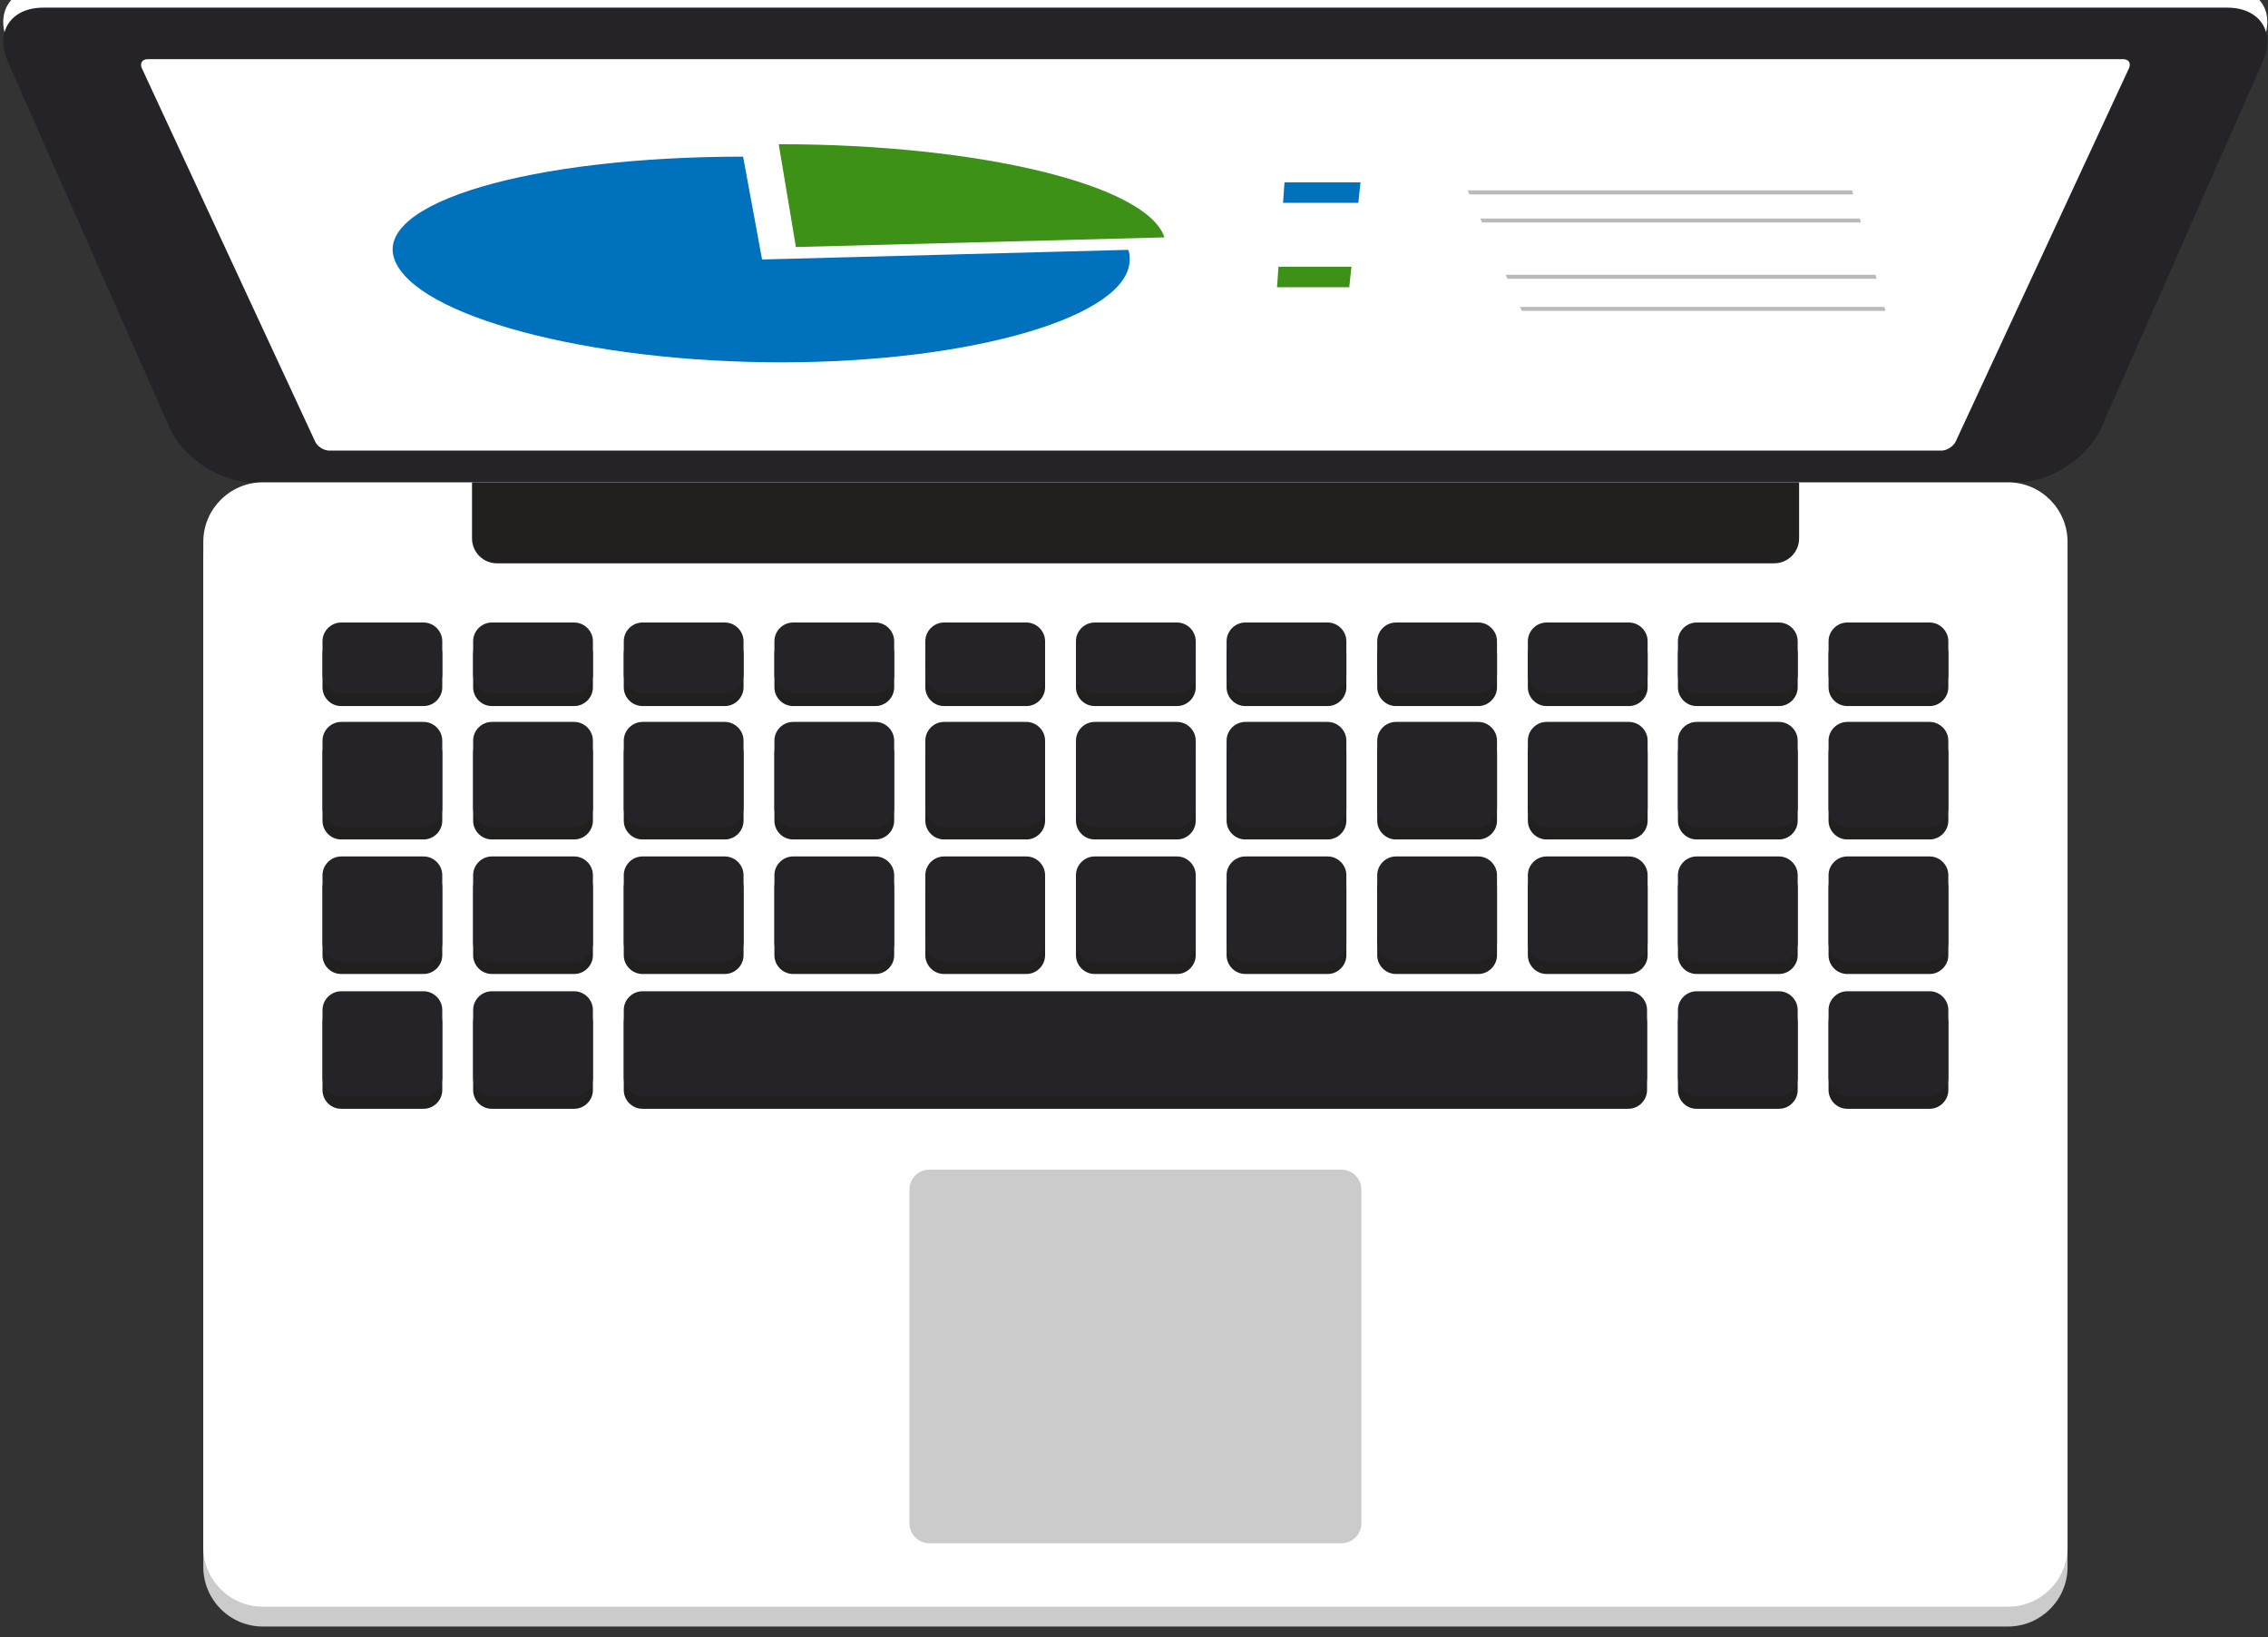 <?xml version="1.0" encoding="UTF-8" standalone="no"?>
<svg width="801px" height="578px" viewBox="0 0 801 578" version="1.1" xmlns="http://www.w3.org/2000/svg" xmlns:xlink="http://www.w3.org/1999/xlink" xmlns:sketch="http://www.bohemiancoding.com/sketch/ns">
    <rect x="0" y="0" width="801" height="578" fill="#333333" stroke="none"/>
    <!-- Generator: Sketch 3.1.1 (8761) - http://www.bohemiancoding.com/sketch -->
    <title>Untitled 6</title>
    <desc>Created with Sketch.</desc>
    <defs></defs>
    <g id="Page-1" stroke="none" stroke-width="1" fill="none" fill-rule="evenodd" sketch:type="MSPage">
        <g id="herounit" sketch:type="MSLayerGroup" transform="translate(1, -4)">
            <g id="Group" sketch:type="MSShapeGroup">
                <path d="M741.1,148 C736.4,158.6 723.1,167.2 711.6,167.2 L88.4,167.2 C76.8,167.2 63.6,158.5 58.9,148 L1.8,18.9 C-2.9,8.3 2.8,-0.3 14.3,-0.3 L785.6,-0.3 C797.2,-0.3 802.8,8.3 798.1,18.9 L741.1,148 L741.1,148 Z" id="Shape" fill="#FFFFFF"></path>
                <path d="M741.1,155.1 C736.4,165.7 723.1,174.3 711.6,174.3 L88.4,174.3 C76.8,174.3 63.6,165.7 58.9,155.1 L1.8,25.9 C-2.9,15.3 2.8,6.7 14.3,6.7 L785.6,6.7 C797.2,6.7 802.8,15.4 798.1,25.9 L741.1,155.1 L741.1,155.1 Z" id="Shape" fill="#252328"></path>
                <path d="M689.7,159.9 C688.9,161.6 686.6,163.1 684.7,163.1 L115.3,163.1 C113.4,163.1 111.1,161.7 110.3,159.9 L49.1,28.1 C48.3,26.4 49.2,24.9 51.1,24.9 L748.9,24.9 C750.8,24.9 751.7,26.3 750.9,28.1 L689.7,159.9 L689.7,159.9 Z" id="Shape" fill="#FFFFFF"></path>
                <path d="M729.2,557.3 C729.2,568.9 719.7,578.3 708.2,578.3 L91.8,578.3 C80.2,578.3 70.8,568.8 70.8,557.3 L70.8,202.3 C70.8,190.7 80.3,181.3 91.8,181.3 L708.2,181.3 C719.8,181.3 729.2,190.8 729.2,202.3 L729.2,557.3 L729.2,557.3 Z" id="Shape" fill="#CCCBCB"></path>
                <path d="M729.2,550.3 C729.2,561.9 719.7,571.3 708.2,571.3 L91.8,571.3 C80.2,571.3 70.8,561.8 70.8,550.3 L70.8,195.3 C70.8,183.7 80.3,174.3 91.8,174.3 L708.2,174.3 C719.8,174.3 729.2,183.8 729.2,195.3 L729.2,550.3 L729.2,550.3 Z" id="Shape" fill="#FFFFFF"></path>
                <g transform="translate(113, 224)" id="Shape">
                    <path d="M42.2,164.9 C42.2,168.5 39.2,171.5 35.6,171.5 L6.5,171.5 C2.8,171.5 -0.1,168.5 -0.1,164.9 L-0.1,141 C-0.1,137.4 2.9,134.4 6.5,134.4 L35.6,134.4 C39.2,134.4 42.2,137.4 42.2,141 L42.2,164.9 L42.2,164.9 Z" fill="#221F1F"></path>
                    <path d="M95.4,164.9 C95.4,168.5 92.4,171.5 88.8,171.5 L59.7,171.5 C56,171.5 53.1,168.5 53.1,164.9 L53.1,141 C53.1,137.4 56.1,134.4 59.7,134.4 L88.8,134.4 C92.4,134.4 95.4,137.4 95.4,141 L95.4,164.9 L95.4,164.9 Z" fill="#221F1F"></path>
                    <path d="M467.7,164.9 C467.7,168.5 464.7,171.5 461.1,171.5 L112.9,171.5 C109.3,171.5 106.3,168.5 106.3,164.9 L106.3,141 C106.3,137.4 109.3,134.4 112.9,134.4 L461.1,134.4 C464.7,134.4 467.7,137.4 467.7,141 L467.7,164.9 L467.7,164.9 Z" fill="#221F1F"></path>
                    <path d="M520.9,164.9 C520.9,168.5 517.9,171.5 514.3,171.5 L485.2,171.5 C481.5,171.5 478.6,168.5 478.6,164.9 L478.6,141 C478.6,137.4 481.6,134.4 485.2,134.4 L514.3,134.4 C517.9,134.4 520.9,137.4 520.9,141 L520.9,164.9 L520.9,164.9 Z" fill="#221F1F"></path>
                    <path d="M574.1,164.9 C574.1,168.5 571.1,171.5 567.5,171.5 L538.4,171.5 C534.8,171.5 531.8,168.5 531.8,164.9 L531.8,141 C531.8,137.4 534.8,134.4 538.4,134.4 L567.5,134.4 C571.1,134.4 574.1,137.4 574.1,141 L574.1,164.9 L574.1,164.9 Z" fill="#221F1F"></path>
                    <path d="M42.2,160.5 C42.2,164.1 39.2,167.1 35.6,167.1 L6.5,167.1 C2.8,167.1 -0.1,164.1 -0.1,160.5 L-0.1,136.6 C-0.1,133 2.9,130 6.5,130 L35.6,130 C39.2,130 42.2,133 42.2,136.6 L42.2,160.5 L42.2,160.5 Z" fill="#252328"></path>
                    <path d="M95.4,160.5 C95.4,164.1 92.4,167.1 88.8,167.1 L59.7,167.1 C56,167.1 53.1,164.1 53.1,160.5 L53.1,136.6 C53.1,133 56.1,130 59.7,130 L88.8,130 C92.4,130 95.4,133 95.4,136.6 L95.4,160.5 L95.4,160.5 Z" fill="#252328"></path>
                    <path d="M467.7,160.5 C467.7,164.1 464.7,167.1 461.1,167.1 L112.9,167.1 C109.3,167.1 106.3,164.1 106.3,160.5 L106.3,136.6 C106.3,133 109.3,130 112.9,130 L461.1,130 C464.7,130 467.7,133 467.7,136.6 L467.7,160.5 L467.7,160.5 Z" fill="#252328"></path>
                    <path d="M520.9,160.5 C520.9,164.1 517.9,167.1 514.3,167.1 L485.2,167.1 C481.5,167.1 478.6,164.1 478.6,160.5 L478.6,136.6 C478.6,133 481.6,130 485.2,130 L514.3,130 C517.9,130 520.9,133 520.9,136.6 L520.9,160.5 L520.9,160.5 Z" fill="#252328"></path>
                    <path d="M574.1,160.5 C574.1,164.1 571.1,167.1 567.5,167.1 L538.4,167.1 C534.8,167.1 531.8,164.1 531.8,160.5 L531.8,136.6 C531.8,133 534.8,130 538.4,130 L567.5,130 C571.1,130 574.1,133 574.1,136.6 L574.1,160.5 L574.1,160.5 Z" fill="#252328"></path>
                    <g transform="translate(0, 4)" fill="#221F1F">
                        <path d="M42.2,18.7 C42.2,22.3 39.2,25.3 35.6,25.3 L6.5,25.3 C2.8,25.3 -0.1,22.3 -0.1,18.7 L-0.1,6.9 C-0.1,3.3 2.9,0.3 6.5,0.3 L35.6,0.3 C39.2,0.3 42.2,3.3 42.2,6.9 L42.2,18.7 L42.2,18.7 Z"></path>
                        <path d="M95.4,18.7 C95.4,22.3 92.4,25.3 88.8,25.3 L59.7,25.3 C56.1,25.3 53.1,22.3 53.1,18.7 L53.1,6.9 C53.1,3.3 56.1,0.3 59.7,0.3 L88.8,0.3 C92.4,0.3 95.4,3.3 95.4,6.9 L95.4,18.7 L95.4,18.7 Z"></path>
                        <path d="M148.6,18.7 C148.6,22.3 145.6,25.3 142,25.3 L112.9,25.3 C109.3,25.3 106.3,22.3 106.3,18.7 L106.3,6.9 C106.3,3.3 109.3,0.3 112.9,0.3 L142,0.3 C145.6,0.3 148.6,3.3 148.6,6.9 L148.6,18.7 L148.6,18.7 Z"></path>
                        <path d="M201.8,18.7 C201.8,22.3 198.8,25.3 195.2,25.3 L166.1,25.3 C162.5,25.3 159.5,22.3 159.5,18.7 L159.5,6.9 C159.5,3.3 162.5,0.3 166.1,0.3 L195.2,0.3 C198.8,0.3 201.8,3.3 201.8,6.9 L201.8,18.7 L201.8,18.7 Z"></path>
                        <path d="M255.1,18.7 C255.1,22.3 252.1,25.3 248.5,25.3 L219.4,25.3 C215.8,25.3 212.8,22.3 212.8,18.7 L212.8,6.9 C212.8,3.3 215.8,0.3 219.4,0.3 L248.5,0.3 C252.1,0.3 255.1,3.3 255.1,6.9 L255.1,18.7 L255.1,18.7 Z"></path>
                        <path d="M308.3,18.7 C308.3,22.3 305.3,25.3 301.7,25.3 L272.6,25.3 C269,25.3 266,22.3 266,18.7 L266,6.9 C266,3.3 269,0.3 272.6,0.3 L301.7,0.3 C305.4,0.3 308.3,3.3 308.3,6.9 L308.3,18.7 L308.3,18.7 Z"></path>
                        <path d="M361.5,18.7 C361.5,22.3 358.5,25.3 354.9,25.3 L325.8,25.3 C322.2,25.3 319.2,22.3 319.2,18.7 L319.2,6.9 C319.2,3.3 322.2,0.3 325.8,0.3 L354.9,0.3 C358.5,0.3 361.5,3.3 361.5,6.9 L361.5,18.7 L361.5,18.7 Z"></path>
                        <path d="M414.7,18.7 C414.7,22.3 411.7,25.3 408.1,25.3 L379,25.3 C375.4,25.3 372.4,22.3 372.4,18.7 L372.4,6.9 C372.4,3.3 375.4,0.3 379,0.3 L408.1,0.3 C411.7,0.3 414.7,3.3 414.7,6.9 L414.7,18.7 L414.7,18.7 Z"></path>
                        <path d="M467.9,18.7 C467.9,22.3 464.9,25.3 461.3,25.3 L432.2,25.3 C428.6,25.3 425.6,22.3 425.6,18.7 L425.6,6.9 C425.6,3.3 428.6,0.3 432.2,0.3 L461.3,0.3 C464.9,0.3 467.9,3.3 467.9,6.9 L467.9,18.7 L467.9,18.7 Z"></path>
                        <path d="M520.9,18.7 C520.9,22.3 517.9,25.3 514.3,25.3 L485.2,25.3 C481.6,25.3 478.6,22.3 478.6,18.7 L478.6,6.9 C478.6,3.3 481.6,0.3 485.2,0.3 L514.3,0.3 C517.9,0.3 520.9,3.3 520.9,6.9 L520.9,18.7 L520.9,18.7 Z"></path>
                        <path d="M574.1,18.7 C574.1,22.3 571.1,25.3 567.5,25.3 L538.4,25.3 C534.8,25.3 531.8,22.3 531.8,18.7 L531.8,6.9 C531.8,3.3 534.8,0.3 538.4,0.3 L567.5,0.3 C571.1,0.3 574.1,3.3 574.1,6.9 L574.1,18.7 L574.1,18.7 Z"></path>
                    </g>
                    <g fill="#252328">
                        <path d="M42.2,18.2 C42.2,21.8 39.2,24.8 35.6,24.8 L6.5,24.8 C2.8,24.8 -0.1,21.8 -0.1,18.2 L-0.1,6.4 C-0.1,2.8 2.9,-0.2 6.5,-0.2 L35.6,-0.2 C39.2,-0.2 42.2,2.8 42.2,6.4 L42.2,18.2 L42.2,18.2 Z"></path>
                        <path d="M95.4,18.2 C95.4,21.8 92.4,24.8 88.8,24.8 L59.7,24.8 C56,24.8 53.1,21.8 53.1,18.2 L53.1,6.4 C53.1,2.8 56.1,-0.2 59.7,-0.2 L88.8,-0.2 C92.4,-0.2 95.4,2.8 95.4,6.4 L95.4,18.2 L95.4,18.2 Z"></path>
                        <path d="M148.6,18.2 C148.6,21.8 145.6,24.8 142,24.8 L112.9,24.8 C109.3,24.8 106.3,21.8 106.3,18.2 L106.3,6.4 C106.3,2.8 109.3,-0.2 112.9,-0.2 L142,-0.2 C145.6,-0.2 148.6,2.8 148.6,6.4 L148.6,18.2 L148.6,18.2 Z"></path>
                        <path d="M201.8,18.2 C201.8,21.8 198.8,24.8 195.2,24.8 L166.1,24.8 C162.5,24.8 159.5,21.8 159.5,18.2 L159.5,6.4 C159.5,2.8 162.5,-0.2 166.1,-0.2 L195.2,-0.2 C198.8,-0.2 201.8,2.8 201.8,6.4 L201.8,18.2 L201.8,18.2 Z"></path>
                        <path d="M255.1,18.2 C255.1,21.8 252.1,24.8 248.5,24.8 L219.4,24.8 C215.8,24.8 212.8,21.8 212.8,18.2 L212.8,6.4 C212.8,2.8 215.8,-0.2 219.4,-0.2 L248.5,-0.2 C252.1,-0.2 255.1,2.8 255.1,6.4 L255.1,18.2 L255.1,18.2 Z"></path>
                        <path d="M308.3,18.2 C308.3,21.8 305.3,24.8 301.7,24.8 L272.6,24.8 C269,24.8 266,21.8 266,18.2 L266,6.4 C266,2.8 269,-0.2 272.6,-0.2 L301.7,-0.2 C305.3,-0.2 308.3,2.8 308.3,6.4 L308.3,18.2 L308.3,18.2 Z"></path>
                        <path d="M361.5,18.2 C361.5,21.8 358.5,24.8 354.9,24.8 L325.8,24.8 C322.2,24.8 319.2,21.8 319.2,18.2 L319.2,6.4 C319.2,2.8 322.2,-0.2 325.8,-0.2 L354.9,-0.2 C358.5,-0.2 361.5,2.8 361.5,6.4 L361.5,18.2 L361.5,18.2 Z"></path>
                        <path d="M414.7,18.2 C414.7,21.8 411.7,24.8 408.1,24.8 L379,24.8 C375.4,24.8 372.4,21.8 372.4,18.2 L372.4,6.4 C372.4,2.8 375.4,-0.2 379,-0.2 L408.1,-0.2 C411.7,-0.2 414.7,2.8 414.7,6.4 L414.7,18.2 L414.7,18.2 Z"></path>
                        <path d="M467.9,18.2 C467.9,21.8 464.9,24.8 461.3,24.8 L432.2,24.8 C428.6,24.8 425.6,21.8 425.6,18.2 L425.6,6.4 C425.6,2.8 428.6,-0.2 432.2,-0.2 L461.3,-0.2 C464.9,-0.2 467.9,2.8 467.9,6.4 L467.9,18.2 L467.9,18.2 Z"></path>
                        <path d="M520.9,18.2 C520.9,21.8 517.9,24.8 514.3,24.8 L485.2,24.8 C481.5,24.8 478.6,21.8 478.6,18.2 L478.6,6.4 C478.6,2.8 481.6,-0.2 485.2,-0.2 L514.3,-0.2 C517.9,-0.2 520.9,2.8 520.9,6.4 L520.9,18.2 L520.9,18.2 Z"></path>
                        <path d="M574.1,18.2 C574.1,21.8 571.1,24.8 567.5,24.8 L538.4,24.8 C534.8,24.8 531.8,21.8 531.8,18.2 L531.8,6.4 C531.8,2.8 534.8,-0.2 538.4,-0.2 L567.5,-0.2 C571.1,-0.2 574.1,2.8 574.1,6.4 L574.1,18.2 L574.1,18.2 Z"></path>
                    </g>
                    <g transform="translate(0, 39)" fill="#221F1F">
                        <path d="M42.2,30.8 C42.2,34.4 39.2,37.4 35.6,37.4 L6.5,37.4 C2.8,37.4 -0.1,34.4 -0.1,30.8 L-0.1,6.9 C-0.1,3.3 2.9,0.3 6.5,0.3 L35.6,0.3 C39.2,0.3 42.2,3.3 42.2,6.9 L42.2,30.8 L42.2,30.8 Z"></path>
                        <path d="M95.4,30.8 C95.4,34.4 92.4,37.4 88.8,37.4 L59.7,37.4 C56.1,37.4 53.1,34.4 53.1,30.8 L53.1,6.9 C53.1,3.3 56.1,0.3 59.7,0.3 L88.8,0.3 C92.4,0.3 95.4,3.3 95.4,6.9 L95.4,30.8 L95.4,30.8 Z"></path>
                        <path d="M148.6,30.8 C148.6,34.4 145.6,37.4 142,37.4 L112.9,37.4 C109.3,37.4 106.3,34.4 106.3,30.8 L106.3,6.9 C106.3,3.3 109.3,0.3 112.9,0.3 L142,0.3 C145.6,0.3 148.6,3.3 148.6,6.9 L148.6,30.8 L148.6,30.8 Z"></path>
                        <path d="M201.8,30.8 C201.8,34.4 198.8,37.4 195.2,37.4 L166.1,37.4 C162.5,37.4 159.5,34.4 159.5,30.8 L159.5,6.9 C159.5,3.3 162.5,0.3 166.1,0.3 L195.2,0.3 C198.8,0.3 201.8,3.3 201.8,6.9 L201.8,30.8 L201.8,30.8 Z"></path>
                        <path d="M255.1,30.8 C255.1,34.4 252.1,37.4 248.5,37.4 L219.4,37.4 C215.8,37.4 212.8,34.4 212.8,30.8 L212.8,6.9 C212.8,3.3 215.8,0.3 219.4,0.3 L248.5,0.3 C252.1,0.3 255.1,3.3 255.1,6.9 L255.1,30.8 L255.1,30.8 Z"></path>
                        <path d="M308.3,30.8 C308.3,34.4 305.3,37.4 301.7,37.4 L272.6,37.4 C269,37.4 266,34.4 266,30.8 L266,6.9 C266,3.3 269,0.3 272.6,0.3 L301.7,0.3 C305.4,0.3 308.3,3.3 308.3,6.9 L308.3,30.8 L308.3,30.8 Z"></path>
                        <path d="M361.5,30.8 C361.5,34.4 358.5,37.4 354.9,37.4 L325.8,37.4 C322.2,37.4 319.2,34.4 319.2,30.8 L319.2,6.9 C319.2,3.3 322.2,0.3 325.8,0.3 L354.9,0.3 C358.5,0.3 361.5,3.3 361.5,6.9 L361.5,30.8 L361.5,30.8 Z"></path>
                        <path d="M414.7,30.8 C414.7,34.4 411.7,37.4 408.1,37.4 L379,37.4 C375.4,37.4 372.4,34.4 372.4,30.8 L372.4,6.9 C372.4,3.3 375.4,0.3 379,0.3 L408.1,0.3 C411.7,0.3 414.7,3.3 414.7,6.9 L414.7,30.8 L414.7,30.8 Z"></path>
                        <path d="M467.9,30.8 C467.9,34.4 464.9,37.4 461.3,37.4 L432.2,37.4 C428.6,37.4 425.6,34.4 425.6,30.8 L425.6,6.9 C425.6,3.3 428.6,0.3 432.2,0.3 L461.3,0.3 C464.9,0.3 467.9,3.3 467.9,6.9 L467.9,30.8 L467.9,30.8 Z"></path>
                        <path d="M520.9,30.8 C520.9,34.4 517.9,37.4 514.3,37.4 L485.2,37.4 C481.6,37.4 478.6,34.4 478.6,30.8 L478.6,6.9 C478.6,3.3 481.6,0.3 485.2,0.3 L514.3,0.3 C517.9,0.3 520.9,3.3 520.9,6.9 L520.9,30.8 L520.9,30.8 Z"></path>
                        <path d="M574.1,30.8 C574.1,34.4 571.1,37.4 567.5,37.4 L538.4,37.4 C534.8,37.4 531.8,34.4 531.8,30.8 L531.8,6.9 C531.8,3.3 534.8,0.3 538.4,0.3 L567.5,0.3 C571.1,0.3 574.1,3.3 574.1,6.9 L574.1,30.8 L574.1,30.8 Z"></path>
                    </g>
                    <g transform="translate(0, 35)" fill="#252328">
                        <path d="M42.2,30.4 C42.2,34 39.2,37 35.6,37 L6.5,37 C2.8,37 -0.1,34 -0.1,30.4 L-0.1,6.5 C-0.1,2.9 2.9,-0.1 6.5,-0.1 L35.6,-0.1 C39.2,-0.1 42.2,2.9 42.2,6.5 L42.2,30.4 L42.2,30.4 Z"></path>
                        <path d="M95.4,30.4 C95.4,34 92.4,37 88.8,37 L59.7,37 C56,37 53.1,34 53.1,30.4 L53.1,6.5 C53.1,2.9 56.1,-0.1 59.7,-0.1 L88.8,-0.1 C92.4,-0.1 95.4,2.9 95.4,6.5 L95.4,30.4 L95.4,30.4 Z"></path>
                        <path d="M148.6,30.4 C148.6,34 145.6,37 142,37 L112.9,37 C109.3,37 106.3,34 106.3,30.4 L106.3,6.5 C106.3,2.9 109.3,-0.1 112.9,-0.1 L142,-0.1 C145.6,-0.1 148.6,2.9 148.6,6.5 L148.6,30.4 L148.6,30.4 Z"></path>
                        <path d="M201.8,30.4 C201.8,34 198.8,37 195.2,37 L166.1,37 C162.5,37 159.5,34 159.5,30.4 L159.5,6.5 C159.5,2.9 162.5,-0.1 166.1,-0.1 L195.2,-0.1 C198.8,-0.1 201.8,2.9 201.8,6.5 L201.8,30.4 L201.8,30.4 Z"></path>
                        <path d="M255.1,30.4 C255.1,34 252.1,37 248.5,37 L219.4,37 C215.8,37 212.8,34 212.8,30.4 L212.8,6.5 C212.8,2.9 215.8,-0.1 219.4,-0.1 L248.5,-0.1 C252.1,-0.1 255.1,2.9 255.1,6.5 L255.1,30.4 L255.1,30.4 Z"></path>
                        <path d="M308.3,30.4 C308.3,34 305.3,37 301.7,37 L272.6,37 C269,37 266,34 266,30.4 L266,6.5 C266,2.9 269,-0.1 272.6,-0.1 L301.7,-0.1 C305.3,-0.1 308.3,2.9 308.3,6.5 L308.3,30.4 L308.3,30.4 Z"></path>
                        <path d="M361.5,30.4 C361.5,34 358.5,37 354.9,37 L325.8,37 C322.2,37 319.2,34 319.2,30.4 L319.2,6.5 C319.2,2.9 322.2,-0.1 325.8,-0.1 L354.9,-0.1 C358.5,-0.1 361.5,2.9 361.5,6.5 L361.5,30.4 L361.5,30.4 Z"></path>
                        <path d="M414.7,30.4 C414.7,34 411.7,37 408.1,37 L379,37 C375.4,37 372.4,34 372.4,30.4 L372.4,6.5 C372.4,2.9 375.4,-0.1 379,-0.1 L408.1,-0.1 C411.7,-0.1 414.7,2.9 414.7,6.5 L414.7,30.4 L414.7,30.4 Z"></path>
                        <path d="M467.9,30.4 C467.9,34 464.9,37 461.3,37 L432.2,37 C428.6,37 425.6,34 425.6,30.4 L425.6,6.5 C425.6,2.9 428.6,-0.1 432.2,-0.1 L461.3,-0.1 C464.9,-0.1 467.9,2.9 467.9,6.5 L467.9,30.4 L467.9,30.4 Z"></path>
                        <path d="M520.9,30.4 C520.9,34 517.9,37 514.3,37 L485.2,37 C481.5,37 478.6,34 478.6,30.4 L478.6,6.5 C478.6,2.9 481.6,-0.1 485.2,-0.1 L514.3,-0.1 C517.9,-0.1 520.9,2.9 520.9,6.5 L520.9,30.4 L520.9,30.4 Z"></path>
                        <path d="M574.1,30.4 C574.1,34 571.1,37 567.5,37 L538.4,37 C534.8,37 531.8,34 531.8,30.4 L531.8,6.5 C531.8,2.9 534.8,-0.1 538.4,-0.1 L567.5,-0.1 C571.1,-0.1 574.1,2.9 574.1,6.5 L574.1,30.4 L574.1,30.4 Z"></path>
                    </g>
                    <g transform="translate(0, 87)" fill="#221F1F">
                        <path d="M42.2,30.3 C42.2,33.9 39.2,36.9 35.6,36.9 L6.5,36.9 C2.8,36.9 -0.1,33.9 -0.1,30.3 L-0.1,6.4 C-0.1,2.8 2.9,-0.2 6.5,-0.2 L35.6,-0.2 C39.2,-0.2 42.2,2.8 42.2,6.4 L42.2,30.3 L42.2,30.3 Z"></path>
                        <path d="M95.4,30.3 C95.4,33.9 92.4,36.9 88.8,36.9 L59.7,36.9 C56.1,36.9 53.1,33.9 53.1,30.3 L53.1,6.4 C53.1,2.8 56.1,-0.2 59.7,-0.2 L88.8,-0.2 C92.4,-0.2 95.4,2.8 95.4,6.4 L95.4,30.3 L95.4,30.3 Z"></path>
                        <path d="M148.6,30.3 C148.6,33.9 145.6,36.9 142,36.9 L112.9,36.9 C109.3,36.9 106.3,33.9 106.3,30.3 L106.3,6.4 C106.3,2.8 109.3,-0.2 112.9,-0.2 L142,-0.2 C145.6,-0.2 148.6,2.8 148.6,6.4 L148.6,30.3 L148.6,30.3 Z"></path>
                        <path d="M201.8,30.3 C201.8,33.9 198.8,36.9 195.2,36.9 L166.1,36.9 C162.5,36.9 159.5,33.9 159.5,30.3 L159.5,6.4 C159.5,2.8 162.5,-0.2 166.1,-0.2 L195.2,-0.2 C198.8,-0.2 201.8,2.8 201.8,6.4 L201.8,30.3 L201.8,30.3 Z"></path>
                        <path d="M255.1,30.3 C255.1,33.9 252.1,36.9 248.5,36.9 L219.4,36.9 C215.8,36.9 212.8,33.9 212.8,30.3 L212.8,6.4 C212.8,2.8 215.8,-0.2 219.4,-0.2 L248.5,-0.2 C252.1,-0.2 255.1,2.8 255.1,6.4 L255.1,30.3 L255.1,30.3 Z"></path>
                        <path d="M308.3,30.3 C308.3,33.9 305.3,36.9 301.7,36.9 L272.6,36.9 C269,36.9 266,33.9 266,30.3 L266,6.4 C266,2.8 269,-0.2 272.6,-0.2 L301.7,-0.2 C305.4,-0.2 308.3,2.8 308.3,6.4 L308.3,30.3 L308.3,30.3 Z"></path>
                        <path d="M361.5,30.3 C361.5,33.9 358.5,36.9 354.9,36.9 L325.8,36.9 C322.2,36.9 319.2,33.9 319.2,30.3 L319.2,6.4 C319.2,2.8 322.2,-0.2 325.8,-0.2 L354.9,-0.2 C358.5,-0.2 361.5,2.8 361.5,6.4 L361.5,30.3 L361.5,30.3 Z"></path>
                        <path d="M414.7,30.3 C414.7,33.9 411.7,36.9 408.1,36.9 L379,36.9 C375.4,36.9 372.4,33.9 372.4,30.3 L372.4,6.4 C372.4,2.8 375.4,-0.2 379,-0.2 L408.1,-0.2 C411.7,-0.2 414.7,2.8 414.7,6.4 L414.7,30.3 L414.7,30.3 Z"></path>
                        <path d="M467.9,30.3 C467.9,33.9 464.9,36.9 461.3,36.9 L432.2,36.9 C428.6,36.9 425.6,33.9 425.6,30.3 L425.6,6.4 C425.6,2.8 428.6,-0.2 432.2,-0.2 L461.3,-0.2 C464.9,-0.2 467.9,2.8 467.9,6.4 L467.9,30.3 L467.9,30.3 Z"></path>
                        <path d="M520.9,30.3 C520.9,33.9 517.9,36.9 514.3,36.9 L485.2,36.9 C481.6,36.9 478.6,33.9 478.6,30.3 L478.6,6.4 C478.6,2.8 481.6,-0.2 485.2,-0.2 L514.3,-0.2 C517.9,-0.2 520.9,2.8 520.9,6.4 L520.9,30.3 L520.9,30.3 Z"></path>
                        <path d="M574.1,30.3 C574.1,33.9 571.1,36.9 567.5,36.9 L538.4,36.9 C534.8,36.9 531.8,33.9 531.8,30.3 L531.8,6.4 C531.8,2.8 534.8,-0.2 538.4,-0.2 L567.5,-0.2 C571.1,-0.2 574.1,2.8 574.1,6.4 L574.1,30.3 L574.1,30.3 Z"></path>
                    </g>
                    <g transform="translate(0, 82)" fill="#252328">
                        <path d="M42.2,30.9 C42.2,34.5 39.2,37.5 35.6,37.5 L6.5,37.5 C2.8,37.5 -0.1,34.5 -0.1,30.9 L-0.1,7 C-0.1,3.4 2.9,0.4 6.5,0.4 L35.6,0.4 C39.2,0.4 42.2,3.4 42.2,7 L42.2,30.9 L42.2,30.9 Z"></path>
                        <path d="M95.4,30.9 C95.4,34.5 92.4,37.5 88.8,37.5 L59.7,37.5 C56,37.5 53.1,34.5 53.1,30.9 L53.1,7 C53.1,3.4 56.1,0.4 59.7,0.4 L88.8,0.4 C92.4,0.4 95.4,3.4 95.4,7 L95.4,30.9 L95.4,30.9 Z"></path>
                        <path d="M148.6,30.9 C148.6,34.5 145.6,37.5 142,37.5 L112.9,37.5 C109.3,37.5 106.3,34.5 106.3,30.9 L106.3,7 C106.3,3.4 109.3,0.4 112.9,0.4 L142,0.4 C145.6,0.4 148.6,3.4 148.6,7 L148.6,30.9 L148.6,30.9 Z"></path>
                        <path d="M201.8,30.9 C201.8,34.5 198.8,37.5 195.2,37.5 L166.1,37.5 C162.5,37.5 159.5,34.5 159.5,30.9 L159.5,7 C159.5,3.4 162.5,0.4 166.1,0.4 L195.2,0.4 C198.8,0.4 201.8,3.4 201.8,7 L201.8,30.9 L201.8,30.9 Z"></path>
                        <path d="M255.1,30.9 C255.1,34.5 252.1,37.5 248.5,37.5 L219.4,37.5 C215.8,37.5 212.8,34.5 212.8,30.9 L212.8,7 C212.8,3.4 215.8,0.4 219.4,0.4 L248.5,0.4 C252.1,0.4 255.1,3.4 255.1,7 L255.1,30.9 L255.1,30.9 Z"></path>
                        <path d="M308.3,30.9 C308.3,34.5 305.3,37.5 301.7,37.5 L272.6,37.5 C269,37.5 266,34.5 266,30.9 L266,7 C266,3.4 269,0.4 272.6,0.4 L301.7,0.4 C305.3,0.4 308.3,3.4 308.3,7 L308.3,30.9 L308.3,30.9 Z"></path>
                        <path d="M361.5,30.9 C361.5,34.5 358.5,37.5 354.9,37.5 L325.8,37.5 C322.2,37.5 319.2,34.5 319.2,30.9 L319.2,7 C319.2,3.4 322.2,0.4 325.8,0.4 L354.9,0.4 C358.5,0.4 361.5,3.4 361.5,7 L361.5,30.9 L361.5,30.9 Z"></path>
                        <path d="M414.7,30.9 C414.7,34.5 411.7,37.5 408.1,37.5 L379,37.5 C375.4,37.5 372.4,34.5 372.4,30.9 L372.4,7 C372.4,3.4 375.4,0.4 379,0.4 L408.1,0.4 C411.7,0.4 414.7,3.4 414.7,7 L414.7,30.9 L414.7,30.9 Z"></path>
                        <path d="M467.9,30.9 C467.9,34.5 464.9,37.5 461.3,37.5 L432.2,37.5 C428.6,37.5 425.6,34.5 425.6,30.9 L425.6,7 C425.6,3.4 428.6,0.4 432.2,0.4 L461.3,0.4 C464.9,0.4 467.9,3.4 467.9,7 L467.9,30.9 L467.9,30.9 Z"></path>
                        <path d="M520.9,30.9 C520.9,34.5 517.9,37.5 514.3,37.5 L485.2,37.5 C481.5,37.5 478.6,34.5 478.6,30.9 L478.6,7 C478.6,3.4 481.6,0.4 485.2,0.4 L514.3,0.4 C517.9,0.4 520.9,3.4 520.9,7 L520.9,30.9 L520.9,30.9 Z"></path>
                        <path d="M574.1,30.9 C574.1,34.5 571.1,37.5 567.5,37.5 L538.4,37.5 C534.8,37.5 531.8,34.5 531.8,30.9 L531.8,7 C531.8,3.4 534.8,0.4 538.4,0.4 L567.5,0.4 C571.1,0.4 574.1,3.4 574.1,7 L574.1,30.9 L574.1,30.9 Z"></path>
                    </g>
                </g>
                <path d="M479.8,541.9 C479.8,545.8 476.6,548.9 472.8,548.9 L327.2,548.9 C323.3,548.9 320.2,545.7 320.2,541.9 L320.2,424 C320.2,420.1 323.4,417 327.2,417 L472.8,417 C476.7,417 479.8,420.2 479.8,424 L479.8,541.9 L479.8,541.9 Z" id="Shape" fill="#CCCBCB"></path>
                <path d="M165.7,194.1 C165.7,198.9 169.6,202.9 174.5,202.9 L625.6,202.9 C630.4,202.9 634.4,199 634.4,194.1 L634.4,183.3 L634.4,174.4 C634.4,174.3 634.3,174.3 634.2,174.3 L625.3,174.3 L174.8,174.3 L165.9,174.3 C165.8,174.3 165.7,174.4 165.7,174.4 L165.7,183.3 L165.7,194.1 L165.7,194.1 Z" id="Shape" fill="#221F1F"></path>
            </g>
        </g>
        <g id="report" sketch:type="MSLayerGroup" transform="translate(47, 19)">
            <g id="Group" sketch:type="MSShapeGroup">
                <g>
                    <g transform="translate(471.333, 48.224)" id="Rectangle-path" fill="#B8BABC">
                        <path d="M0.639,1.418 L136.165,1.418 L135.771,0 L0,0 L0.639,1.418 Z"></path>
                        <path d="M5.109,11.347 L138.921,11.347 L138.527,9.929 L4.47,9.929 L5.109,11.347 Z"></path>
                        <path d="M14.05,31.204 L144.432,31.204 L144.039,29.786 L13.411,29.786 L14.05,31.204 Z"></path>
                        <path d="M19.158,42.551 L147.582,42.551 L147.188,41.133 L18.52,41.133 L19.158,42.551 Z"></path>
                    </g>
                    <path d="M215.439,36.31 C140.296,36.31 84.991,52.621 92.324,72.62 C99.658,92.619 160.991,108.931 228.857,108.931 C296.723,108.931 352.028,92.619 351.972,72.62 C351.968,71.486 351.965,70.351 351.452,69.216 L222.148,72.62 L215.439,36.31 Z" id="Shape" fill="#0071BC"></path>
                    <path d="M234.092,68.223 L364.253,64.819 C358.206,46.381 299.323,31.913 228.028,31.913 L234.092,68.223 Z" id="Shape" fill="#3E9117"></path>
                    <path d="M406.134,52.621 L432.722,52.621 L433.498,45.388 L406.648,45.388 L406.134,52.621 Z" id="Rectangle-path" fill="#0071BC"></path>
                    <path d="M404.017,82.407 L429.525,82.407 L430.302,75.173 L404.531,75.173 L404.017,82.407 Z" id="Rectangle-path" fill="#3E9117"></path>
                </g>
            </g>
        </g>
    </g>
</svg>